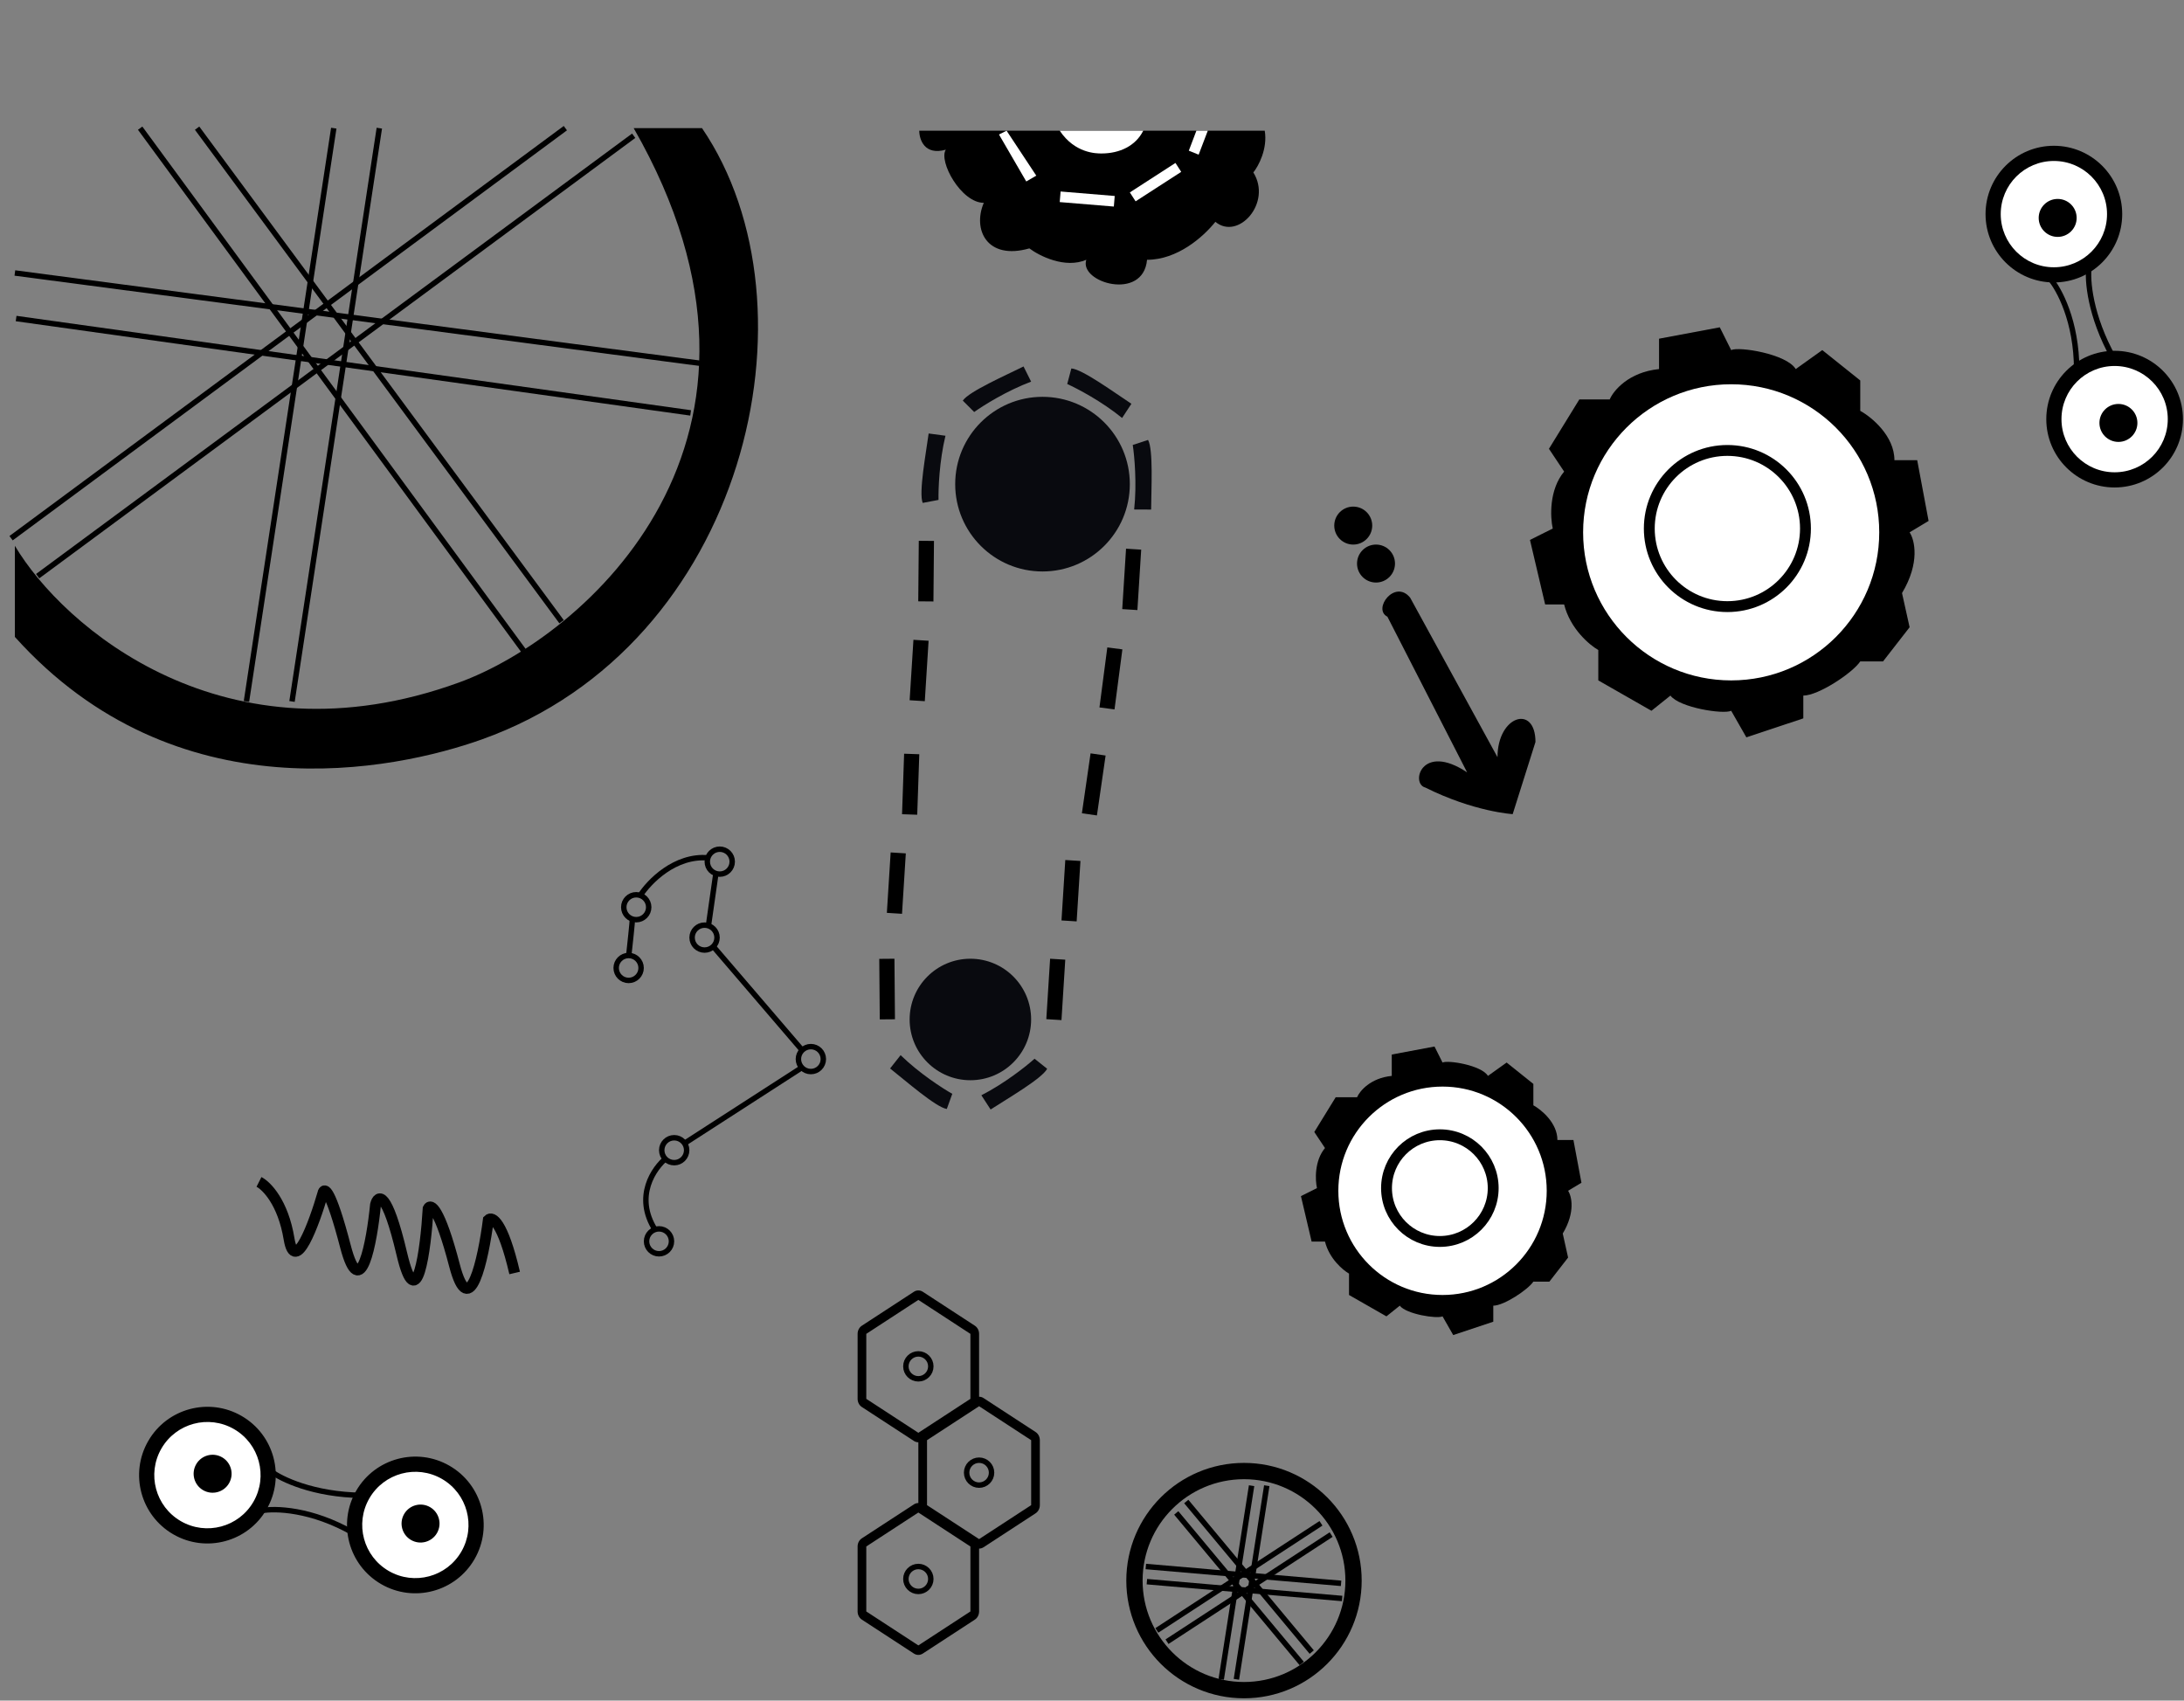 <svg width="402" height="313" viewBox="0 0 402 313" fill="none" xmlns="http://www.w3.org/2000/svg">
<rect x="0" y="0" width="402" height="313" fill="#808080" stroke="none"/>
<path d="M84.496 125.612C41.45 141.265 11.588 115.363 2.737 100.455L2.737 117.226C32.366 150.21 72.617 141.821 88.689 136.094C137.325 118.764 151.581 56.431 129.219 23.588L116.641 23.588C149.484 80.889 107.556 117.226 84.496 125.612Z" fill="black"/>
<path d="M61.435 23.588L45.363 129.106" stroke="black"/>
<path d="M69.821 23.588L53.749 129.106" stroke="black"/>
<path d="M104.062 23.587L2.038 99.058" stroke="black"/>
<path d="M116.64 24.985L6.929 106.045" stroke="black"/>
<path d="M129.219 66.913L2.737 50.245" stroke="black"/>
<path d="M127.122 75.997L2.966 58.627" stroke="black"/>
<path d="M25.797 23.588L96.36 119.742" stroke="black"/>
<path d="M36.28 23.588L103.364 114.431" stroke="black"/>
<rect x="171.914" y="99.561" width="11.142" height="2.795" transform="rotate(90.517 171.914 99.561)" fill="black"/>
<rect x="210.055" y="101.165" width="11.142" height="2.795" transform="rotate(93.594 210.055 101.165)" fill="black"/>
<rect x="170.922" y="117.936" width="11.142" height="2.795" transform="rotate(93.594 170.922 117.936)" fill="black"/>
<rect x="198.874" y="158.466" width="11.142" height="2.795" transform="rotate(93.594 198.874 158.466)" fill="black"/>
<rect x="196.079" y="176.635" width="11.142" height="2.795" transform="rotate(93.594 196.079 176.635)" fill="black"/>
<rect x="164.638" y="176.46" width="11.142" height="2.795" transform="rotate(89.523 164.638 176.46)" fill="black"/>
<rect x="166.729" y="157.069" width="11.142" height="2.795" transform="rotate(93.594 166.729 157.069)" fill="black"/>
<rect x="169.21" y="138.82" width="11.142" height="2.795" transform="rotate(91.957 169.21 138.82)" fill="black"/>
<rect x="203.504" y="139.059" width="11.142" height="2.795" transform="rotate(98.243 203.504 139.059)" fill="black"/>
<rect x="206.591" y="119.521" width="11.142" height="2.795" transform="rotate(97.457 206.591 119.521)" fill="black"/>
<path d="M189.795 70.243C185.323 71.92 180.944 74.668 179.313 75.833L177.217 73.737C178.335 72.06 185.136 69.078 188.398 67.448L189.795 70.243Z" fill="#090A0F"/>
<path d="M208.76 93.773C209.282 89.025 208.805 83.877 208.501 81.897L211.318 80.972C212.31 82.726 211.902 90.142 211.885 93.787L208.76 93.773Z" fill="#090A0F"/>
<path d="M174.029 80.201C172.898 84.842 172.705 90.008 172.75 92.012L169.837 92.564C169.08 90.696 170.444 83.396 170.932 79.783L174.029 80.201Z" fill="#090A0F"/>
<path d="M206.54 76.931C202.842 73.908 198.265 71.503 196.439 70.679L197.198 67.813C199.21 67.936 205.206 72.319 208.254 74.318L206.54 76.931Z" fill="#090A0F"/>
<path d="M180.636 201.589C184.893 199.422 188.938 196.202 190.428 194.862L192.746 196.712C191.822 198.503 185.396 202.226 182.337 204.21L180.636 201.589Z" fill="#090A0F"/>
<path d="M165.772 194.206C169.189 197.544 173.536 200.342 175.283 201.324L174.274 204.112C172.281 203.812 166.695 198.918 163.834 196.658L165.772 194.206Z" fill="#090A0F"/>
<circle cx="191.891" cy="89.11" r="16.072" fill="#090A0F"/>
<circle cx="191.892" cy="89.11" r="0.699" fill="#090A0F"/>
<circle cx="178.614" cy="187.64" r="11.181" fill="#090A0F"/>
<circle cx="178.615" cy="187.64" r="0.486" fill="#090A0F"/>
<path d="M47.668 217.537C49.052 218.235 52.097 221.308 53.205 228.013C54.312 234.718 57.818 225.22 59.433 219.632C59.664 218.468 60.817 218.794 63.586 229.41C66.354 240.026 68.43 228.712 69.122 221.727C69.584 219.865 71.198 219.073 73.967 230.807C76.735 242.54 78.35 230.108 78.811 222.426C79.273 221.495 80.888 222.286 83.656 232.902C86.424 243.518 88.962 231.738 89.885 224.521C90.577 223.823 92.514 224.8 94.729 234.299" stroke="black" stroke-width="2"/>
<path d="M174.096 27.549C170.183 28.667 169.205 25.685 169.205 24.055L232.795 24.055C233.354 27.409 231.63 30.577 230.699 31.741C234.193 37.332 227.904 44.32 223.711 40.826C221.475 43.621 216.723 47.814 211.132 47.814C210.434 55.501 198.554 52.007 199.952 47.814C196.038 49.491 191.333 47.115 189.47 45.717C181.643 47.953 178.988 42.223 181.084 37.332C176.891 37.332 172.699 29.645 174.096 27.549Z" fill="black"/>
<rect x="195.22" y="35.247" width="9.996" height="1.954" transform="rotate(4.726 195.22 35.247)" fill="white"/>
<path d="M222.313 24.055L220.631 28.466L218.819 27.735L220.217 24.055L222.313 24.055Z" fill="white"/>
<rect x="207.965" y="35.415" width="9.996" height="1.954" transform="rotate(-32.866 207.965 35.415)" fill="white"/>
<path d="M185.277 24.055L190.745 32.329L188.899 33.401L183.88 24.756L185.277 24.055Z" fill="white"/>
<path d="M210.434 24.055L195.061 24.055C197.856 28.247 201.816 28.247 202.747 28.247C206.102 28.247 209.036 26.85 210.434 24.055Z" fill="white"/>
<circle cx="249.085" cy="96.737" r="3.494" fill="black"/>
<circle cx="253.277" cy="103.725" r="3.494" fill="black"/>
<path d="M259.567 110.014C256.772 106.52 252.579 112.11 255.374 113.508L270.049 142.159C261.663 136.568 259.567 144.255 262.362 144.954C271.306 149.426 278.434 149.845 278.434 149.845L282.627 136.568C282.627 129.58 275.639 131.677 275.639 139.364L259.567 110.014Z" fill="black"/>
<circle cx="169.036" cy="251.484" r="2.295" stroke="black"/>
<path d="M178.62 245.504V257.464L169.037 263.713L159.453 257.464V245.504L169.037 239.255L178.62 245.504ZM169.835 237.742C169.593 237.589 169.317 237.508 169.037 237.508C168.756 237.508 168.481 237.589 168.238 237.742L158.655 243.991C158.412 244.145 158.21 244.365 158.07 244.631C157.93 244.896 157.856 245.198 157.856 245.504V257.464C157.856 257.771 157.93 258.072 158.07 258.338C158.21 258.603 158.412 258.824 158.655 258.977L168.238 265.226C168.481 265.379 168.756 265.46 169.037 265.46C169.317 265.46 169.593 265.379 169.835 265.226L179.419 258.977C179.662 258.824 179.863 258.603 180.003 258.338C180.144 258.072 180.217 257.771 180.217 257.464V245.504C180.217 245.198 180.144 244.896 180.003 244.631C179.863 244.365 179.662 244.145 179.419 243.991L169.835 237.742Z" fill="black"/>
<circle cx="180.218" cy="271.051" r="2.295" stroke="black"/>
<path d="M189.801 265.071V277.031L180.217 283.28L170.634 277.031V265.071L180.217 258.822L189.801 265.071ZM181.016 257.309C180.773 257.155 180.498 257.075 180.217 257.075C179.937 257.075 179.662 257.155 179.419 257.309L169.835 263.558C169.592 263.711 169.391 263.932 169.251 264.197C169.11 264.463 169.037 264.764 169.037 265.071V277.031C169.037 277.337 169.11 277.639 169.251 277.904C169.391 278.17 169.592 278.39 169.835 278.544L179.419 284.793C179.662 284.946 179.937 285.027 180.217 285.027C180.498 285.027 180.773 284.946 181.016 284.793L190.599 278.544C190.842 278.39 191.044 278.17 191.184 277.904C191.324 277.639 191.398 277.337 191.398 277.031V265.071C191.398 264.764 191.324 264.463 191.184 264.197C191.044 263.932 190.842 263.711 190.599 263.558L181.016 257.309Z" fill="black"/>
<circle cx="169.036" cy="290.617" r="2.295" stroke="black"/>
<path d="M178.62 284.637V296.597L169.037 302.846L159.453 296.597V284.637L169.037 278.388L178.62 284.637ZM169.835 276.875C169.593 276.722 169.317 276.641 169.037 276.641C168.756 276.641 168.481 276.722 168.238 276.875L158.655 283.124C158.412 283.277 158.21 283.498 158.07 283.763C157.93 284.029 157.856 284.33 157.856 284.637V296.597C157.856 296.903 157.93 297.205 158.07 297.47C158.21 297.736 158.412 297.956 158.655 298.11L168.238 304.359C168.481 304.512 168.756 304.593 169.037 304.593C169.317 304.593 169.593 304.512 169.835 304.359L179.419 298.11C179.662 297.956 179.863 297.736 180.003 297.47C180.144 297.205 180.217 296.903 180.217 296.597V284.637C180.217 284.33 180.144 284.029 180.003 283.763C179.863 283.498 179.662 283.277 179.419 283.124L169.835 276.875Z" fill="black"/>
<path d="M115.711 176.063C115.944 173.966 116.41 169.634 116.41 169.075" stroke="black"/>
<path d="M117.808 164.882C119.438 162.319 124.237 157.335 130.386 157.894" stroke="black"/>
<path d="M131.783 160.689L130.386 170.472" stroke="black"/>
<path d="M131.084 173.966L147.856 193.532" stroke="black"/>
<path d="M147.856 196.328L126.193 210.304" stroke="black"/>
<path d="M122.699 213.099C120.37 214.962 116.689 220.227 120.602 226.376" stroke="black"/>
<circle cx="115.711" cy="178.159" r="2.295" stroke="black"/>
<circle cx="121.302" cy="228.472" r="2.295" stroke="black"/>
<circle cx="124.096" cy="211.701" r="2.295" stroke="black"/>
<circle cx="149.253" cy="194.93" r="2.295" stroke="black"/>
<circle cx="129.687" cy="172.569" r="2.295" stroke="black"/>
<circle cx="132.482" cy="158.593" r="2.295" stroke="black"/>
<circle cx="117.109" cy="166.978" r="2.295" stroke="black"/>
<path d="M285.109 82.604L287.904 86.797C285.109 90.151 285.342 95.183 285.808 97.279L281.615 99.375L284.41 111.255H287.904C289.022 115.727 292.563 118.709 294.193 119.64V125.231L303.976 130.821L307.47 128.026C309.147 130.262 317.253 131.52 318.651 130.821L321.446 135.713L331.928 132.219V128.026C334.723 128.026 341.012 123.833 342.41 121.737H346.603L351.494 115.448L350.097 109.158C353.451 103.568 352.426 99.375 351.494 97.978L354.988 95.881L352.892 84.701H348.699C348.699 80.228 344.506 76.781 342.41 75.616V70.026L335.422 64.436L330.531 67.929C328.853 65.134 320.049 63.737 318.651 64.436L316.555 60.243L305.374 62.339V67.929C299.783 68.489 296.988 71.889 296.289 73.52H290.699L285.109 82.604Z" fill="black"/>
<circle cx="318.651" cy="97.978" r="27.253" fill="white"/>
<circle cx="317.952" cy="97.279" r="14.373" stroke="black" stroke-width="2"/>
<path d="M241.917 208.351L243.884 211.302C241.917 213.662 242.081 217.203 242.408 218.678L239.458 220.153L241.425 228.513H243.884C244.671 231.66 247.162 233.758 248.309 234.414V238.348L255.194 242.282L257.653 240.315C258.833 241.888 264.537 242.774 265.521 242.282L267.488 245.724L274.864 243.265V240.315C276.831 240.315 281.256 237.364 282.24 235.889H285.19L288.633 231.463L287.649 227.038C290.009 223.104 289.288 220.153 288.633 219.17L291.091 217.695L289.616 209.827H286.666C286.666 206.679 283.715 204.253 282.24 203.434V199.5L277.322 195.566L273.88 198.025C272.7 196.058 266.504 195.074 265.521 195.566L264.045 192.615L256.177 194.091V198.025C252.243 198.418 250.276 200.811 249.785 201.959H245.851L241.917 208.351Z" fill="black"/>
<circle cx="265.521" cy="219.17" r="19.178" fill="white"/>
<circle cx="265.029" cy="218.678" r="9.818" stroke="black" stroke-width="2"/>
<circle cx="389.23" cy="77.144" r="12.578" fill="black"/>
<circle cx="389.23" cy="77.144" r="9.783" fill="white"/>
<circle cx="389.929" cy="77.842" r="3.494" fill="black"/>
<path d="M377.35 51.288C378.981 53.151 382.242 59.115 382.242 68.059" stroke="black"/>
<path d="M384.504 49.192C384.193 51.5 384.661 58.069 389.023 65.878" stroke="black"/>
<circle cx="378.049" cy="39.409" r="12.578" fill="black"/>
<circle cx="378.049" cy="39.409" r="9.783" fill="white"/>
<circle cx="378.747" cy="40.108" r="3.494" fill="black"/>
<circle cx="76.454" cy="280.675" r="12.578" transform="rotate(-60.022 76.454 280.675)" fill="black"/>
<circle cx="76.454" cy="280.676" r="9.783" transform="rotate(-60.022 76.454 280.676)" fill="white"/>
<circle cx="77.408" cy="280.419" r="3.494" transform="rotate(-60.022 77.408 280.419)" fill="black"/>
<path d="M48.122 278.047C50.55 277.565 57.345 277.72 65.093 282.189" stroke="black"/>
<path d="M49.88 270.802C51.724 272.225 57.648 275.102 66.592 275.226" stroke="black"/>
<circle cx="38.181" cy="271.506" r="12.578" transform="rotate(-60.022 38.181 271.506)" fill="black"/>
<circle cx="38.181" cy="271.506" r="9.783" transform="rotate(-60.022 38.181 271.506)" fill="white"/>
<circle cx="39.135" cy="271.25" r="3.494" transform="rotate(-60.022 39.135 271.25)" fill="black"/>
<path d="M230.374 273.447L224.784 309.086M233.169 273.447L227.579 309.086" stroke="black"/>
<path d="M243.147 280.372L212.934 300.085M245.018 282.448L214.806 302.161" stroke="black"/>
<circle cx="228.977" cy="290.917" r="20.163" stroke="black" stroke-width="3"/>
<path d="M211.103 291.112L247.045 294.21M210.909 288.323L246.85 291.422" stroke="black"/>
<path d="M216.507 278.461L239.602 306.173M218.351 276.36L241.446 304.073" stroke="black"/>
</svg>
